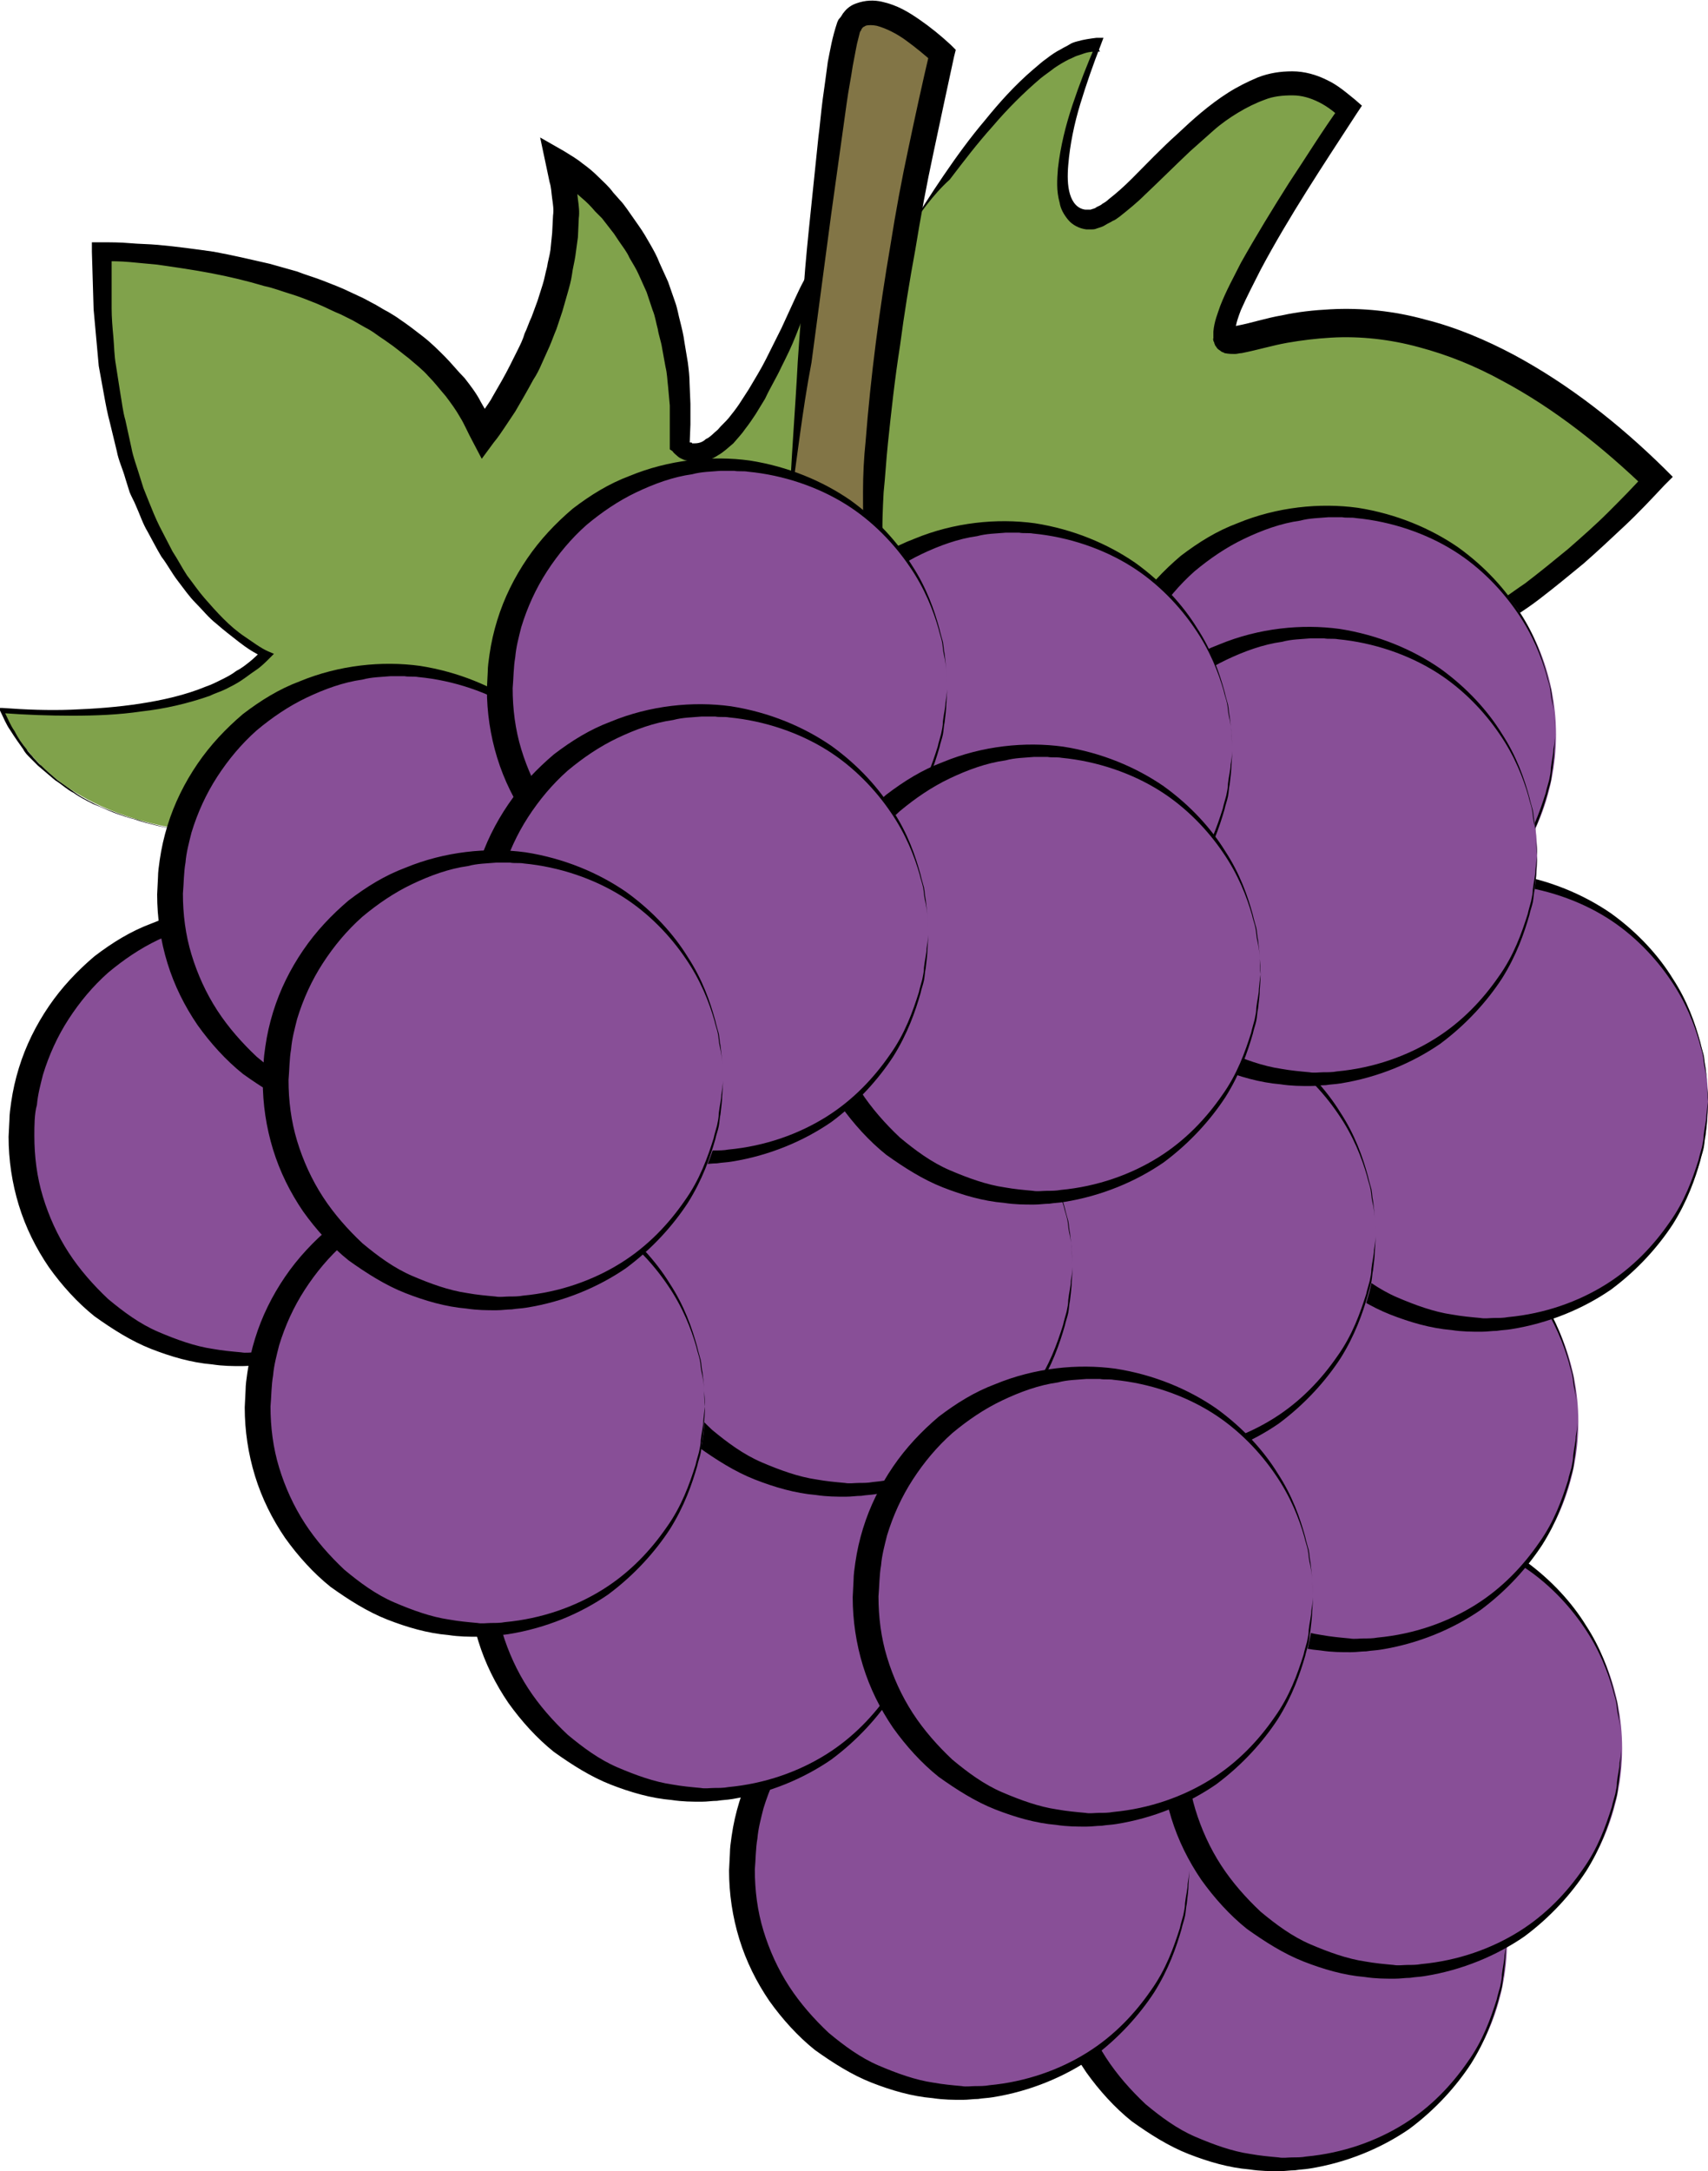 <?xml version="1.0" encoding="utf-8"?>
<!-- Generator: Adobe Illustrator 18.1.1, SVG Export Plug-In . SVG Version: 6.00 Build 0)  -->
<svg version="1.1" id="Layer_1" xmlns="http://www.w3.org/2000/svg" xmlns:xlink="http://www.w3.org/1999/xlink" x="0px" y="0px"
	 viewBox="0 0 198.9 252.7" style="enable-background:new 0 0 198.9 252.7;" xml:space="preserve">
<style type="text/css">
	.st0{fill:#80A24B;}
	.st1{fill:#827546;}
	.st2{fill:#884F97;}
</style>
<g>
	<path class="st0" d="M105.6,27.1c0,0,13.8-22.4,22.1-22.1c0,0-8,18.5-1.8,20.3c6.2,1.8,18.8-24.6,31.1-12.7
		c0,0-15.2,22.1-14.5,26.3s19.2-13.2,50.3,16.8c0,0-17,19.1-29.7,20.4c-12.7,1.3-66.9-2.5-66.9-2.5L105.6,27.1z"/>
	<path d="M105.6,27.1c1.4-2.3,2.8-4.5,4.3-6.7c1.5-2.2,3.1-4.4,4.8-6.4c1.7-2.1,3.5-4.1,5.6-5.9c0.5-0.4,1-0.9,1.6-1.3
		c0.5-0.4,1.1-0.8,1.7-1.1c0.3-0.2,0.6-0.3,0.9-0.5c0.3-0.2,0.6-0.3,1-0.4c0.7-0.2,1.4-0.3,2.2-0.4l0.8,0l-0.3,0.8
		c-0.9,2.3-1.7,4.6-2.4,6.9c-0.7,2.3-1.2,4.7-1.4,7.1c-0.1,1.2-0.1,2.4,0.2,3.4c0.3,1,0.9,1.7,1.8,1.8c0.1,0,0.2,0,0.2,0l0.1,0
		c0.1,0,0.1,0,0.3,0c0.2-0.1,0.5-0.1,0.7-0.3c0.2-0.1,0.5-0.2,0.7-0.4c0.2-0.1,0.5-0.3,0.7-0.5c0.9-0.7,1.8-1.5,2.7-2.4
		c1.7-1.7,3.4-3.5,5.3-5.2c1.8-1.7,3.7-3.4,5.9-4.8c1.1-0.7,2.3-1.3,3.5-1.8c1.3-0.5,2.6-0.7,4-0.7c1.4,0,2.8,0.4,4,1
		c1.3,0.6,2.3,1.5,3.3,2.3l0.8,0.7l-0.6,0.9c-3.9,6-7.9,12-11.2,18.2c-0.8,1.6-1.6,3.1-2.3,4.7c-0.3,0.8-0.6,1.6-0.6,2.2
		c0,0.1,0,0.1,0,0.1l0,0.1c0-0.1,0,0.1,0-0.1l0,0l0,0l0,0.1c0-0.2-0.3-0.5-0.4-0.5c-0.1,0,0.3,0,0.6-0.1c1.6-0.3,3.4-0.9,5.2-1.2
		c1.8-0.4,3.7-0.6,5.6-0.7c3.7-0.2,7.5,0.2,11.1,1.2c3.6,0.9,7.1,2.4,10.3,4.1c6.5,3.5,12.3,8.1,17.5,13.2l1,1l-1,1
		c-1.5,1.6-3,3.2-4.6,4.7c-1.6,1.5-3.2,3-4.8,4.4c-1.7,1.4-3.4,2.8-5.1,4.1c-0.9,0.7-1.8,1.3-2.7,1.9c-0.9,0.6-1.9,1.2-2.8,1.8
		c-1,0.5-2,1.1-3,1.6l-1.6,0.7l-0.8,0.3l-0.8,0.3l-1.6,0.5c-0.6,0.1-1.1,0.2-1.7,0.3l-0.9,0.2c-0.1,0-0.1,0-0.3,0l-0.2,0l-0.4,0
		l-1.6,0.1c-2.2,0.1-4.4,0.1-6.6,0.1c-2.2,0-4.3-0.1-6.5-0.1c-8.7-0.2-17.3-0.8-25.9-1.3c-8.6-0.6-17.2-1.2-25.9-1.9l-0.9-0.1
		l0.2-0.9c1.6-7.7,3.4-15.4,5.1-23.2l2.5-11.6L105.6,27.1z M105.6,27.1l-2.1,11.7l-2.2,11.7C99.9,58.2,98.5,66,97,73.8l-0.7-1
		c17.2,1,34.5,1.8,51.7,2.2c2.2,0,4.3,0.1,6.4,0.1c2.2,0,4.2,0,6.4-0.1l1.6-0.1l0.4,0l0.2,0c0,0,0.1,0,0.1,0l0.7-0.1
		c0.5-0.1,1-0.2,1.5-0.3l1.4-0.5l0.7-0.2l0.7-0.3l1.4-0.6c0.9-0.4,1.8-1,2.8-1.5c0.9-0.6,1.8-1.1,2.7-1.7c0.9-0.6,1.7-1.2,2.6-1.8
		c1.7-1.3,3.3-2.6,5-4c1.6-1.4,3.2-2.8,4.7-4.3c1.5-1.5,3-3,4.4-4.6l0.1,2c-5.1-4.9-10.7-9.4-16.9-12.7c-3.1-1.7-6.3-3-9.7-3.9
		c-3.3-0.9-6.8-1.3-10.2-1.1c-1.7,0.1-3.4,0.3-5.1,0.6c-1.7,0.3-3.3,0.8-5.3,1.2c-0.3,0-0.5,0.1-0.8,0.1c-0.3,0-0.7,0-1.2-0.1
		c-0.1-0.1-0.3-0.1-0.4-0.2c-0.1-0.1-0.3-0.2-0.4-0.3c-0.1-0.1-0.2-0.3-0.3-0.4c0-0.1-0.1-0.2-0.1-0.3c0-0.1-0.1-0.2-0.1-0.2l0-0.1
		l0,0l0,0c-0.1-0.3,0-0.1,0-0.2l0-0.3c0-0.2,0-0.4,0-0.5c0.1-1.2,0.5-2.1,0.8-3c0.7-1.8,1.6-3.4,2.4-5c1.8-3.2,3.7-6.3,5.6-9.3
		c2-3,3.9-6.1,6-9l0.2,1.6c-0.8-0.8-1.7-1.5-2.7-2c-1-0.5-2-0.8-3.1-0.8c-1.1,0-2.2,0.1-3.2,0.5c-1.1,0.4-2.1,0.9-3.1,1.5
		c-1,0.6-2,1.3-2.9,2.1c-0.9,0.8-1.8,1.6-2.7,2.4c-1.8,1.7-3.5,3.4-5.3,5.1c-0.9,0.9-1.9,1.7-2.9,2.5c-0.3,0.2-0.5,0.4-0.8,0.5
		c-0.3,0.2-0.6,0.3-0.9,0.5c-0.3,0.2-0.7,0.3-1,0.4c-0.2,0.1-0.4,0.1-0.7,0.1l-0.3,0c-0.1,0-0.2,0-0.2,0c-0.8-0.1-1.6-0.5-2.1-1.1
		c-0.5-0.6-0.9-1.3-1-2c-0.4-1.4-0.3-2.7-0.2-4c0.3-2.6,0.9-5,1.7-7.4c0.8-2.4,1.7-4.7,2.7-7l0.5,0.8c-0.6,0-1.2,0-1.8,0.2
		c-0.3,0.1-0.6,0.2-0.9,0.3c-0.3,0.1-0.6,0.3-0.9,0.4c-0.6,0.3-1.1,0.6-1.7,1c-0.5,0.4-1.1,0.8-1.6,1.2c-2,1.7-3.9,3.6-5.6,5.6
		c-1.8,2-3.4,4.1-5,6.2C108.6,22.7,107.1,24.9,105.6,27.1z"/>
</g>
<g>
	<path class="st0" d="M36.5,96.6c0,0-27.9,4.6-36.2-14c0,0,22.4,2.3,30.8-6.5c0,0-19.9-8.5-19.2-46.8c0,0,34.7-0.4,44.5,21.3
		c0,0,13-17,8.7-31.5c0,0,15.6,8.3,14.1,32.7c0,0,4.3,6.4,13.8-15.7s0,29.7,0,29.7S52.4,96.8,36.5,96.6z"/>
	<g>
		<path d="M36.5,96.6c-3.4,0.5-6.9,0.6-10.4,0.5c-0.9,0-1.7-0.1-2.6-0.2c-0.9-0.1-1.7-0.2-2.6-0.3c-0.9-0.1-1.7-0.3-2.6-0.5
			c-0.8-0.2-1.7-0.4-2.5-0.7c-0.8-0.2-1.7-0.5-2.5-0.8c-0.8-0.3-1.6-0.7-2.4-1c-0.8-0.4-1.6-0.8-2.3-1.3c-0.8-0.4-1.4-1-2.2-1.5
			c-0.7-0.6-1.3-1.1-2-1.7c-0.3-0.3-0.6-0.6-0.9-0.9c-0.3-0.3-0.6-0.6-0.8-1c-0.5-0.7-1-1.4-1.5-2.2c-0.5-0.7-0.8-1.5-1.2-2.3
			L0,82.4l0.3,0c2.7,0.2,5.4,0.3,8,0.2c2.7-0.1,5.4-0.3,8-0.7c2.6-0.4,5.3-1,7.7-2c0.6-0.2,1.2-0.5,1.8-0.8c0.6-0.3,1.2-0.6,1.7-1
			c0.6-0.3,1.1-0.7,1.6-1.1c0.5-0.4,1-0.9,1.4-1.3l0.2,0.8c-1.1-0.5-2-1.1-2.9-1.8c-0.9-0.7-1.8-1.4-2.6-2.1
			c-0.9-0.7-1.6-1.6-2.4-2.4c-0.8-0.8-1.4-1.7-2.1-2.6c-0.7-0.9-1.2-1.9-1.9-2.8c-0.6-1-1.1-2-1.6-2.9c-0.6-1-0.9-2-1.4-3.1
			c-0.2-0.5-0.5-1-0.7-1.5l-0.5-1.6c-0.3-1.1-0.8-2.1-1-3.2l-0.8-3.3c-0.3-1.1-0.5-2.2-0.7-3.3l-0.6-3.3c-0.1-1.1-0.2-2.2-0.3-3.3
			c-0.1-1.1-0.2-2.2-0.3-3.3l-0.2-6.7l0-1.1l1.1,0c1.1,0,2.2,0,3.3,0.1c1.1,0.1,2.2,0.1,3.3,0.2c2.2,0.2,4.4,0.5,6.5,0.8
			c2.2,0.4,4.3,0.9,6.5,1.4c1.1,0.3,2.1,0.6,3.2,0.9c1,0.4,2.1,0.7,3.1,1.1c1,0.4,2.1,0.8,3.1,1.3l1.5,0.7l1.5,0.8
			c0.5,0.3,1,0.6,1.4,0.8c0.5,0.3,1,0.6,1.4,0.9c0.9,0.6,1.8,1.3,2.7,2c0.9,0.7,1.7,1.5,2.5,2.3c0.8,0.8,1.5,1.7,2.3,2.5
			c0.7,0.9,1.4,1.8,1.9,2.8c0.6,1,1.1,2,1.6,3l-2.5-0.3c0.4-0.5,0.8-1.1,1.2-1.7c0.4-0.6,0.8-1.1,1.1-1.7c0.7-1.2,1.4-2.4,2-3.6
			c0.3-0.6,0.6-1.2,0.9-1.8c0.3-0.6,0.6-1.2,0.8-1.9c0.3-0.6,0.5-1.3,0.8-1.9l0.7-1.9c0.2-0.6,0.4-1.3,0.6-1.9
			c0.2-0.6,0.3-1.3,0.5-2c0.1-0.7,0.3-1.3,0.4-2l0.2-2l0.1-2c0.1-0.7,0-1.3-0.1-2c-0.1-0.7-0.1-1.3-0.3-1.9l-0.4-1.9l-0.7-3.3
			l2.8,1.6c0.8,0.5,1.5,0.9,2.1,1.4c0.7,0.5,1.3,1,1.9,1.6c0.6,0.6,1.2,1.1,1.7,1.8l0.8,0.9c0.3,0.3,0.5,0.6,0.8,1l0.7,1l0.7,1
			c0.5,0.7,0.9,1.4,1.3,2.1c0.4,0.7,0.8,1.4,1.1,2.2l1,2.2l0.8,2.3c0.3,0.8,0.4,1.6,0.6,2.3c0.2,0.8,0.4,1.6,0.5,2.4l0.4,2.4
			c0.1,0.8,0.2,1.6,0.2,2.4l0.1,2.4c0,0.8,0,1.6,0,2.4L80.3,52l-0.2-0.7c0,0,0.1,0.1,0.1,0.1c0.1,0.1,0.1,0.1,0.2,0.1
			c0.1,0,0.2,0,0.2,0.1c0.1,0,0.2,0,0.3,0c0.4,0,0.9-0.1,1.3-0.5c0.5-0.2,0.9-0.7,1.4-1.1c0.4-0.5,0.9-0.9,1.3-1.4
			c0.4-0.5,0.8-1,1.2-1.6l1.1-1.7c0.7-1.2,1.4-2.3,2-3.5c0.6-1.2,1.2-2.4,1.8-3.6l1.7-3.7c0.6-1.3,1.2-2.5,2.1-3.7
			c0.1-0.2,0.3-0.3,0.5-0.5c0.2-0.2,0.4-0.4,0.9-0.4c0.6-0.1,1,0.3,1.2,0.6c0.2,0.3,0.2,0.5,0.3,0.7c0.2,0.8,0.2,1.5,0.2,2.2
			c0,1.4-0.1,2.8-0.2,4.2c-0.1,1.4-0.3,2.7-0.4,4.1c-0.3,2.7-0.7,5.4-1.1,8.1c-0.8,5.4-1.8,10.8-2.8,16.1l0,0.2l-0.1,0.1
			c-4.4,3.2-8.8,6.3-13.3,9.3c-4.5,3-9,6-13.7,8.7c-4.7,2.8-9.4,5.4-14.3,7.7c-1.2,0.6-2.5,1.1-3.7,1.6c-1.3,0.5-2.5,1-3.8,1.4
			c-0.6,0.2-1.3,0.4-1.9,0.6c-0.6,0.2-1.3,0.4-2,0.5C39.2,96.4,37.8,96.6,36.5,96.6z M36.5,96.6c1.4,0,2.7-0.2,4-0.5
			c0.7-0.1,1.3-0.3,2-0.5c0.7-0.2,1.3-0.4,1.9-0.6c1.3-0.4,2.5-0.9,3.8-1.4c1.2-0.5,2.5-1.1,3.7-1.7c4.9-2.3,9.6-5,14.2-7.9
			c9.2-5.7,18.1-11.9,26.6-18.5l-0.2,0.2c0.9-5.4,1.7-10.8,2.4-16.2c0.4-2.7,0.7-5.4,0.9-8.1c0.1-1.4,0.2-2.7,0.3-4.1
			c0.1-1.3,0.1-2.7,0.1-4c0-0.6-0.1-1.3-0.2-1.8c0-0.1-0.1-0.2-0.1-0.2c0,0,0.1,0.2,0.3,0.1c0.1,0,0.1,0,0,0.1
			c-0.1,0.1-0.2,0.2-0.2,0.3c-0.7,0.9-1.3,2.2-1.8,3.4L92.7,39c-0.5,1.3-1.1,2.5-1.7,3.7c-0.6,1.3-1.3,2.4-1.9,3.7l-1.1,1.8
			c-0.4,0.6-0.8,1.2-1.2,1.7c-0.4,0.6-0.9,1.1-1.4,1.7c-0.6,0.5-1.1,1-1.8,1.4c-0.6,0.4-1.5,0.8-2.5,0.8c-0.3,0-0.5,0-0.8-0.1
			c-0.2-0.1-0.5-0.1-0.7-0.2c-0.2-0.1-0.5-0.2-0.7-0.4c-0.2-0.2-0.4-0.3-0.6-0.6L78,52.3l0-0.5l0-2.3c0-0.8,0-1.5,0-2.3L77.8,45
			c-0.1-0.8-0.1-1.5-0.3-2.3l-0.4-2.2c-0.1-0.7-0.4-1.5-0.5-2.2c-0.2-0.7-0.3-1.5-0.6-2.2L75.3,34l-0.9-2c-0.3-0.7-0.7-1.3-1.1-2
			c-0.3-0.7-0.8-1.3-1.2-1.9l-0.6-0.9l-0.7-0.9l-0.7-0.9l-0.8-0.8c-0.5-0.6-1-1.1-1.6-1.6c-0.6-0.5-1.1-1-1.7-1.4
			c-0.6-0.4-1.2-0.9-1.7-1.2l2.1-1.7L67,21c0.2,0.7,0.2,1.5,0.3,2.2c0.1,0.7,0.2,1.5,0.1,2.2l-0.1,2.2l-0.3,2.2
			c-0.1,0.7-0.3,1.4-0.4,2.2c-0.1,0.7-0.3,1.4-0.5,2.1c-0.2,0.7-0.4,1.4-0.6,2.1l-0.7,2.1c-0.3,0.7-0.5,1.3-0.8,2
			c-0.3,0.7-0.6,1.3-0.9,2c-0.3,0.7-0.6,1.3-1,1.9c-0.7,1.3-1.4,2.5-2.1,3.7c-0.4,0.6-0.8,1.2-1.2,1.8c-0.4,0.6-0.8,1.2-1.3,1.8
			l-1.4,1.9L55,51.3c-0.5-0.9-0.9-1.9-1.4-2.7c-0.5-0.9-1.1-1.7-1.7-2.5c-0.7-0.8-1.3-1.6-2-2.3c-0.7-0.8-1.5-1.4-2.3-2.1
			c-0.8-0.6-1.6-1.3-2.5-1.9c-0.4-0.3-0.9-0.6-1.3-0.9c-0.4-0.3-0.9-0.6-1.3-0.8l-1.4-0.8l-1.4-0.7c-1-0.4-1.9-0.9-2.9-1.3
			c-1-0.4-2-0.8-3-1.1c-1-0.3-2-0.7-3-0.9c-2-0.6-4.1-1.1-6.2-1.5c-2.1-0.4-4.2-0.7-6.3-1c-1.1-0.1-2.1-0.2-3.2-0.3
			c-1.1-0.1-2.1-0.1-3.2-0.1l1.1-1.1l0,6.6c0,1.1,0.1,2.2,0.2,3.3c0.1,1.1,0.1,2.2,0.3,3.3l0.5,3.2c0.2,1.1,0.3,2.2,0.6,3.2l0.7,3.2
			c0.2,1.1,0.6,2.1,0.9,3.1l0.5,1.6c0.2,0.5,0.4,1,0.6,1.5c0.4,1,0.8,2,1.3,3c0.5,1,1,1.9,1.5,2.9c0.6,0.9,1.1,1.9,1.7,2.8
			c0.7,0.9,1.3,1.8,2,2.6c0.7,0.8,1.4,1.6,2.2,2.4c0.8,0.8,1.6,1.5,2.5,2.1c0.9,0.6,1.8,1.3,2.7,1.7l0.7,0.3l-0.5,0.5
			c-0.5,0.5-1,1-1.6,1.4c-0.6,0.4-1.1,0.8-1.7,1.2c-0.6,0.4-1.2,0.7-1.8,1c-0.6,0.3-1.3,0.5-1.9,0.8c-2.6,0.9-5.2,1.5-7.9,1.8
			c-2.7,0.4-5.4,0.5-8.1,0.5c-2.7,0-5.4-0.1-8.1-0.3l0.2-0.2c0.4,0.8,0.7,1.6,1.2,2.3c0.4,0.8,0.9,1.5,1.4,2.1
			c0.2,0.4,0.6,0.7,0.8,1c0.3,0.3,0.6,0.7,0.9,0.9c0.6,0.6,1.3,1.2,1.9,1.7c0.7,0.5,1.4,1,2.1,1.5c0.7,0.5,1.5,0.9,2.3,1.3
			c0.8,0.4,1.6,0.7,2.4,1c0.8,0.3,1.6,0.6,2.5,0.8c0.8,0.3,1.7,0.5,2.5,0.7c0.8,0.2,1.7,0.4,2.6,0.5c0.9,0.1,1.7,0.3,2.6,0.3
			c0.9,0.1,1.7,0.2,2.6,0.2C29.6,97.2,33,97.1,36.5,96.6z"/>
	</g>
</g>
<g>
	<path class="st1" d="M91.9,59.5c0,0,4.6-50.8,6.8-56.2s10.9,2.9,10.9,2.9s-11.6,49.1-6.9,65.3C107.5,87.6,91.9,59.5,91.9,59.5z"/>
	<g>
		<path d="M91.9,59.5c0.2-5.8,0.7-11.6,1-17.4c0.2-2.9,0.4-5.8,0.7-8.7c0.2-2.9,0.5-5.8,0.8-8.7c0.3-2.9,0.6-5.8,0.9-8.7
			c0.2-1.5,0.3-2.9,0.5-4.4c0.2-1.4,0.4-2.9,0.6-4.4c0.3-1.5,0.5-2.8,1.1-4.6c0.1-0.2,0.1-0.3,0.3-0.5c0.2-0.2,0.3-0.5,0.5-0.7
			c0.3-0.4,0.8-0.8,1.4-1c1.1-0.4,2.1-0.4,3-0.2c1.8,0.4,3.1,1.2,4.4,2.1c1.3,0.9,2.4,1.8,3.6,2.9l0.6,0.6l-0.2,0.8
			c-0.8,3.7-1.6,7.4-2.4,11.2c-0.8,3.7-1.5,7.5-2.1,11.2c-0.7,3.8-1.3,7.5-1.8,11.3c-0.6,3.8-1,7.5-1.4,11.3
			c-0.2,1.9-0.3,3.8-0.5,5.7c-0.1,1.9-0.2,3.8-0.1,5.7c0,1.9,0.1,3.8,0.4,5.6c0.1,0.9,0.3,1.8,0.5,2.7c0.2,0.9,0.5,1.9,0.7,2.9
			c0.1,0.5,0.2,1,0.2,1.6c0,0.1,0,0.3,0,0.5c0,0.2-0.1,0.4-0.3,0.7c-0.1,0.2-0.3,0.3-0.5,0.4c-0.2,0.1-0.4,0-0.6,0
			c-0.3-0.1-0.4-0.2-0.6-0.3c-0.5-0.4-0.8-0.8-1.1-1.2c-0.3-0.4-0.6-0.8-0.9-1.2c-1.1-1.6-2.1-3.2-3.1-4.9
			C95.5,66.3,93.6,62.9,91.9,59.5z M91.9,59.5c2,3.2,4.1,6.5,6.2,9.7c1.1,1.6,2.2,3.1,3.3,4.6c0.3,0.4,0.6,0.7,0.9,1.1
			c0.3,0.3,0.6,0.7,0.9,0.8c0.1,0,0.1,0,0.1,0c0,0-0.3,0-0.4,0.2c-0.1,0.2,0-0.1,0-0.2c0-0.4-0.1-0.8-0.2-1.3
			c-0.2-0.9-0.5-1.8-0.8-2.7c-0.3-1-0.5-1.9-0.7-2.9c-0.3-1.9-0.5-3.9-0.6-5.8c-0.1-1.9-0.1-3.9-0.1-5.8c0-1.9,0.1-3.9,0.3-5.8
			c0.6-7.7,1.6-15.3,2.9-22.9c0.6-3.8,1.3-7.6,2.1-11.3c0.8-3.8,1.6-7.5,2.5-11.3l0.4,1.4c-1-0.9-2.1-1.8-3.2-2.6
			c-1.1-0.8-2.3-1.4-3.4-1.7c-0.5-0.1-1-0.1-1.3,0c-0.1,0.1-0.3,0.1-0.4,0.3c-0.1,0.1-0.1,0.1-0.1,0.2c-0.1,0.1-0.2,0.3-0.2,0.4
			l-0.2,0.8l-0.1,0.4l-0.1,0.5l-0.4,2.1c-0.2,1.4-0.5,2.8-0.7,4.3l-0.6,4.3c-0.4,2.9-0.8,5.7-1.2,8.6l-2.3,17.3
			C93.4,47.9,92.8,53.7,91.9,59.5z"/>
	</g>
</g>
<g>
	<circle class="st2" cx="149.4" cy="225.9" r="26.1"/>
	<g>
		<path d="M175.4,225.9c0,0,0,0.6-0.1,1.8c0,0.6-0.1,1.3-0.2,2.2c-0.1,0.4-0.1,0.9-0.2,1.4c-0.1,0.5-0.3,1-0.4,1.5
			c-0.6,2.1-1.5,4.7-3.2,7.4c-1.7,2.6-4.1,5.3-7.2,7.6c-3.2,2.2-7.2,3.9-11.6,4.6c-0.6,0.1-1.1,0.1-1.7,0.2c-0.6,0-1.1,0.1-1.8,0.1
			c-1.1,0-2.2,0-3.5-0.2c-2.4-0.2-4.8-0.9-7.1-1.8c-2.3-0.9-4.5-2.3-6.6-3.8c-2-1.6-3.8-3.6-5.3-5.7c-1.5-2.2-2.7-4.6-3.5-7.2
			c-0.8-2.6-1.2-5.3-1.2-8l0.1-2c0-0.6,0.1-1.3,0.2-2c0.2-1.4,0.5-2.7,0.9-4c0.8-2.6,2-5,3.5-7.2c1.5-2.2,3.3-4.1,5.3-5.8
			c2.1-1.6,4.2-2.9,6.6-3.8c4.6-1.9,9.6-2.4,14-1.8c4.5,0.7,8.5,2.4,11.7,4.6c3.2,2.3,5.6,5,7.2,7.6c1.7,2.6,2.6,5.2,3.2,7.4
			c0.1,0.5,0.3,1.1,0.4,1.5c0.1,0.5,0.1,1,0.2,1.4c0.1,0.9,0.2,1.6,0.2,2.2C175.4,225.3,175.4,225.9,175.4,225.9z M175.4,225.9
			c0,0,0-0.6-0.1-1.8c0-0.6-0.1-1.3-0.3-2.2c-0.1-0.4-0.1-0.9-0.2-1.4c-0.1-0.5-0.3-1-0.4-1.5c-0.6-2.1-1.6-4.7-3.4-7.3
			c-1.7-2.5-4.2-5.2-7.4-7.2c-3.2-2-7.2-3.4-11.4-3.8c-0.5-0.1-1.1,0-1.6-0.1l-0.8,0l-0.4,0l-0.4,0c-1.1,0.1-2.2,0.1-3.3,0.4
			c-2.2,0.3-4.4,1.1-6.5,2.1c-2.1,1-4,2.3-5.8,3.8c-1.8,1.6-3.3,3.4-4.6,5.4c-1.3,2-2.3,4.2-3,6.5c-0.3,1.2-0.6,2.3-0.7,3.5
			c-0.2,1.1-0.2,2.5-0.3,3.6c0,2.4,0.3,4.8,1,7.1c0.7,2.3,1.7,4.5,3,6.5c1.3,2,2.9,3.8,4.6,5.4c1.8,1.5,3.7,2.9,5.8,3.8
			c2.1,0.9,4.3,1.7,6.4,2c1.1,0.2,2.2,0.3,3.3,0.4c0.5,0.1,1.1,0,1.6,0c0.5,0,1.1,0,1.6-0.1c4.3-0.4,8.2-1.8,11.4-3.8
			c3.2-2,5.6-4.6,7.4-7.2c1.8-2.5,2.7-5.1,3.4-7.3c0.1-0.5,0.3-1.1,0.4-1.5c0.1-0.5,0.2-0.9,0.2-1.4c0.1-0.9,0.3-1.6,0.3-2.2
			C175.4,226.6,175.4,225.9,175.4,225.9z"/>
	</g>
</g>
<g>
	<circle class="st2" cx="155.1" cy="85.5" r="26.1"/>
	<g>
		<path d="M181.1,85.5c0,0,0,0.6-0.1,1.8c0,0.6-0.1,1.3-0.2,2.2c-0.1,0.4-0.1,0.9-0.2,1.4c-0.1,0.5-0.3,1-0.4,1.5
			c-0.6,2.1-1.5,4.7-3.2,7.4c-1.7,2.6-4.1,5.3-7.2,7.6c-3.2,2.2-7.2,3.9-11.6,4.6c-0.6,0.1-1.1,0.1-1.7,0.2c-0.6,0-1.1,0.1-1.8,0.1
			c-1.1,0-2.2,0-3.5-0.2c-2.4-0.2-4.8-0.9-7.1-1.8c-2.3-0.9-4.5-2.3-6.6-3.8c-2-1.6-3.8-3.6-5.3-5.7c-1.5-2.2-2.7-4.6-3.5-7.2
			c-0.3-1.3-0.7-2.6-0.9-3.9c-0.1-0.7-0.2-1.3-0.2-2l-0.1-2.1c0.1-2.4,0.4-5.4,1.2-7.9c0.8-2.6,2-5,3.5-7.2c1.5-2.2,3.3-4.1,5.3-5.8
			c2.1-1.6,4.2-2.9,6.6-3.8c4.6-1.9,9.6-2.4,14-1.8c4.5,0.7,8.5,2.4,11.7,4.6c3.2,2.3,5.6,5,7.2,7.6c1.7,2.6,2.6,5.2,3.2,7.4
			c0.1,0.5,0.3,1.1,0.4,1.5c0.1,0.5,0.1,1,0.2,1.4c0.1,0.9,0.2,1.6,0.2,2.2C181.1,84.9,181.1,85.5,181.1,85.5z M181.1,85.5
			c0,0,0-0.6-0.1-1.8c0-0.6-0.1-1.3-0.3-2.2c-0.1-0.4-0.1-0.9-0.2-1.4c-0.1-0.5-0.3-1-0.4-1.5c-0.6-2.1-1.6-4.7-3.4-7.3
			c-1.7-2.5-4.2-5.2-7.4-7.2c-3.2-2-7.2-3.4-11.4-3.8c-0.5-0.1-1.1,0-1.6-0.1l-0.8,0l-0.4,0l-0.4,0c-1.1,0.1-2.2,0.1-3.3,0.4
			c-2.2,0.3-4.4,1.1-6.5,2.1c-2.1,1-4,2.3-5.8,3.8c-1.8,1.6-3.3,3.4-4.6,5.4c-1.3,2-2.3,4.2-3,6.5c-0.7,2.4-1,4.5-1,7.2l0.1,1.7
			c0,0.6,0.1,1.2,0.2,1.8c0.1,1.2,0.5,2.4,0.7,3.5c0.7,2.3,1.7,4.5,3,6.5c1.3,2,2.9,3.8,4.6,5.4c1.8,1.5,3.7,2.9,5.8,3.8
			c2.1,0.9,4.3,1.7,6.4,2c1.1,0.2,2.2,0.3,3.3,0.4c0.5,0.1,1.1,0,1.6,0c0.5,0,1.1,0,1.6-0.1c4.3-0.4,8.2-1.8,11.4-3.8
			c3.2-2,5.6-4.6,7.4-7.2c1.8-2.5,2.7-5.1,3.4-7.3c0.1-0.5,0.3-1.1,0.4-1.5c0.1-0.5,0.2-0.9,0.2-1.4c0.1-0.9,0.3-1.6,0.3-2.2
			C181.1,86.2,181.1,85.5,181.1,85.5z"/>
	</g>
</g>
<g>
	<circle class="st2" cx="28.5" cy="132.2" r="26.1"/>
	<g>
		<path d="M54.6,132.2c0,0,0,0.6-0.1,1.8c0,0.6-0.1,1.3-0.2,2.2c-0.1,0.4-0.1,0.9-0.2,1.4c-0.1,0.5-0.3,1-0.4,1.5
			c-0.6,2.1-1.5,4.7-3.2,7.4c-1.7,2.6-4.1,5.3-7.2,7.6c-3.2,2.2-7.2,3.9-11.6,4.6c-0.6,0.1-1.1,0.1-1.7,0.2c-0.6,0-1.1,0.1-1.8,0.1
			c-1.1,0-2.2,0-3.5-0.2c-2.4-0.2-4.8-0.9-7.1-1.8c-2.3-0.9-4.5-2.3-6.6-3.8c-2-1.6-3.8-3.6-5.3-5.7c-1.5-2.2-2.7-4.6-3.5-7.2
			c-0.8-2.6-1.2-5.3-1.2-8l0.1-2c0-0.6,0.1-1.3,0.2-2c0.2-1.4,0.5-2.7,0.9-4c0.8-2.6,2-5,3.5-7.2c1.5-2.2,3.3-4.1,5.3-5.8
			c2.1-1.6,4.2-2.9,6.6-3.8c4.6-1.9,9.6-2.4,14-1.8c4.5,0.7,8.5,2.4,11.7,4.6c3.2,2.3,5.6,5,7.2,7.6c1.7,2.6,2.6,5.2,3.2,7.4
			c0.1,0.5,0.3,1.1,0.4,1.5c0.1,0.5,0.1,1,0.2,1.4c0.1,0.9,0.2,1.6,0.2,2.2C54.5,131.6,54.6,132.2,54.6,132.2z M54.6,132.2
			c0,0,0-0.6-0.1-1.8c0-0.6-0.1-1.3-0.3-2.2c-0.1-0.4-0.1-0.9-0.2-1.4c-0.1-0.5-0.3-1-0.4-1.5c-0.6-2.1-1.6-4.7-3.4-7.3
			c-1.7-2.5-4.2-5.2-7.4-7.2c-3.2-2-7.2-3.4-11.4-3.8c-0.5-0.1-1.1,0-1.6-0.1l-0.8,0l-0.4,0l-0.4,0c-1.1,0.1-2.2,0.1-3.3,0.4
			c-2.2,0.3-4.4,1.1-6.5,2.1c-2.1,1-4,2.3-5.8,3.8c-1.8,1.6-3.3,3.4-4.6,5.4c-1.3,2-2.3,4.2-3,6.5c-0.3,1.2-0.6,2.3-0.7,3.5
			C4,129.6,4,131.1,4,132.2c0,2.4,0.3,4.8,1,7.1c0.7,2.3,1.7,4.5,3,6.5c1.3,2,2.9,3.8,4.6,5.4c1.8,1.5,3.7,2.9,5.8,3.8
			c2.1,0.9,4.3,1.7,6.4,2c1.1,0.2,2.2,0.3,3.3,0.4c0.5,0.1,1.1,0,1.6,0c0.5,0,1.1,0,1.6-0.1c4.3-0.4,8.2-1.8,11.4-3.8
			c3.2-2,5.6-4.6,7.4-7.2c1.8-2.5,2.7-5.1,3.4-7.3c0.1-0.5,0.3-1.1,0.4-1.5c0.1-0.5,0.2-0.9,0.2-1.4c0.1-0.9,0.3-1.6,0.3-2.2
			C54.5,132.8,54.6,132.2,54.6,132.2z"/>
	</g>
</g>
<g>
	<circle class="st2" cx="45.9" cy="104" r="26.1"/>
	<g>
		<path d="M71.9,104c0,0,0,0.6-0.1,1.8c0,0.6-0.1,1.3-0.2,2.2c-0.1,0.4-0.1,0.9-0.2,1.4c-0.1,0.5-0.3,1-0.4,1.5
			c-0.6,2.1-1.5,4.7-3.2,7.4c-1.7,2.6-4.1,5.3-7.2,7.6c-3.2,2.2-7.2,3.9-11.6,4.6c-0.6,0.1-1.1,0.1-1.7,0.2c-0.6,0-1.1,0.1-1.8,0.1
			c-1.1,0-2.2,0-3.5-0.2c-2.4-0.2-4.8-0.9-7.1-1.8c-2.3-0.9-4.5-2.3-6.6-3.8c-2-1.6-3.8-3.6-5.3-5.7c-1.5-2.2-2.7-4.6-3.5-7.2
			c-0.8-2.6-1.2-5.3-1.2-8l0.1-2c0-0.6,0.1-1.3,0.2-2c0.2-1.4,0.5-2.7,0.9-4c0.8-2.6,2-5,3.5-7.2c1.5-2.2,3.3-4.1,5.3-5.8
			c2.1-1.6,4.2-2.9,6.6-3.8c4.6-1.9,9.6-2.4,14-1.8c4.5,0.7,8.5,2.4,11.7,4.6c3.2,2.3,5.6,5,7.2,7.6c1.7,2.6,2.6,5.2,3.2,7.4
			c0.1,0.5,0.3,1.1,0.4,1.5c0.1,0.5,0.1,1,0.2,1.4c0.1,0.9,0.2,1.6,0.2,2.2C71.9,103.3,71.9,104,71.9,104z M71.9,104
			c0,0,0-0.6-0.1-1.8c0-0.6-0.1-1.3-0.3-2.2c-0.1-0.4-0.1-0.9-0.2-1.4c-0.1-0.5-0.3-1-0.4-1.5c-0.6-2.1-1.6-4.7-3.4-7.3
			c-1.7-2.5-4.2-5.2-7.4-7.2c-3.2-2-7.2-3.4-11.4-3.8c-0.5-0.1-1.1,0-1.6-0.1l-0.8,0l-0.4,0l-0.4,0c-1.1,0.1-2.2,0.1-3.3,0.4
			c-2.2,0.3-4.4,1.1-6.5,2.1c-2.1,1-4,2.3-5.8,3.8c-1.8,1.6-3.3,3.4-4.6,5.4c-1.3,2-2.3,4.2-3,6.5c-0.3,1.2-0.6,2.3-0.7,3.5
			c-0.2,1.1-0.2,2.5-0.3,3.6c0,2.4,0.3,4.8,1,7.1c0.7,2.3,1.7,4.5,3,6.5c1.3,2,2.9,3.8,4.6,5.4c1.8,1.5,3.7,2.9,5.8,3.8
			c2.1,0.9,4.3,1.7,6.4,2c1.1,0.2,2.2,0.3,3.3,0.4c0.5,0.1,1.1,0,1.6,0c0.5,0,1.1,0,1.6-0.1c4.3-0.4,8.2-1.8,11.4-3.8
			c3.2-2,5.6-4.6,7.4-7.2c1.8-2.5,2.7-5.1,3.4-7.3c0.1-0.5,0.3-1.1,0.4-1.5c0.1-0.5,0.2-0.9,0.2-1.4c0.1-0.9,0.3-1.6,0.3-2.2
			C71.9,104.6,71.9,104,71.9,104z"/>
	</g>
</g>
<g>
	<circle class="st2" cx="112.5" cy="217.6" r="26.1"/>
	<g>
		<path d="M138.5,217.6c0,0,0,0.6-0.1,1.8c0,0.6-0.1,1.3-0.2,2.2c-0.1,0.4-0.1,0.9-0.2,1.4c-0.1,0.5-0.3,1-0.4,1.5
			c-0.6,2.1-1.5,4.7-3.2,7.4c-1.7,2.6-4.1,5.3-7.2,7.6c-3.2,2.2-7.2,3.9-11.6,4.6c-0.6,0.1-1.1,0.1-1.7,0.2c-0.6,0-1.1,0.1-1.8,0.1
			c-1.1,0-2.2,0-3.5-0.2c-2.4-0.2-4.8-0.9-7.1-1.8c-2.3-0.9-4.5-2.3-6.6-3.8c-2-1.6-3.8-3.6-5.3-5.7c-1.5-2.2-2.7-4.6-3.5-7.2
			c-0.8-2.6-1.2-5.3-1.2-8l0.1-2c0-0.6,0.1-1.3,0.2-2c0.2-1.4,0.5-2.7,0.9-4c0.8-2.6,2-5,3.5-7.2c1.5-2.2,3.3-4.1,5.3-5.8
			c2.1-1.6,4.2-2.9,6.6-3.8c4.6-1.9,9.6-2.4,14-1.8c4.5,0.7,8.5,2.4,11.7,4.6c3.2,2.3,5.6,5,7.2,7.6c1.7,2.6,2.6,5.2,3.2,7.4
			c0.1,0.5,0.3,1.1,0.4,1.5c0.1,0.5,0.1,1,0.2,1.4c0.1,0.9,0.2,1.6,0.2,2.2C138.5,217,138.5,217.6,138.5,217.6z M138.5,217.6
			c0,0,0-0.6-0.1-1.8c0-0.6-0.1-1.3-0.3-2.2c-0.1-0.4-0.1-0.9-0.2-1.4c-0.1-0.5-0.3-1-0.4-1.5c-0.6-2.1-1.6-4.7-3.4-7.3
			c-1.7-2.5-4.2-5.2-7.4-7.2c-3.2-2-7.2-3.4-11.4-3.8c-0.5-0.1-1.1,0-1.6-0.1l-0.8,0l-0.4,0l-0.4,0c-1.1,0.1-2.2,0.1-3.3,0.4
			c-2.2,0.3-4.4,1.1-6.5,2.1c-2.1,1-4,2.3-5.8,3.8c-1.8,1.6-3.3,3.4-4.6,5.4c-1.3,2-2.3,4.2-3,6.5c-0.3,1.2-0.6,2.3-0.7,3.5
			c-0.2,1.1-0.2,2.5-0.3,3.6c0,2.4,0.3,4.8,1,7.1c0.7,2.3,1.7,4.5,3,6.5c1.3,2,2.9,3.8,4.6,5.4c1.8,1.5,3.7,2.9,5.8,3.8
			c2.1,0.9,4.3,1.7,6.4,2c1.1,0.2,2.2,0.3,3.3,0.4c0.5,0.1,1.1,0,1.6,0c0.5,0,1.1,0,1.6-0.1c4.3-0.4,8.2-1.8,11.4-3.8
			c3.2-2,5.6-4.6,7.4-7.2c1.8-2.5,2.7-5.1,3.4-7.3c0.1-0.5,0.3-1.1,0.4-1.5c0.1-0.5,0.2-0.9,0.2-1.4c0.1-0.9,0.3-1.6,0.3-2.2
			C138.5,218.2,138.5,217.6,138.5,217.6z"/>
	</g>
</g>
<g>
	<circle class="st2" cx="82.1" cy="182.9" r="26.1"/>
	<g>
		<path d="M108.1,182.9c0,0,0,0.6-0.1,1.8c0,0.6-0.1,1.3-0.2,2.2c-0.1,0.4-0.1,0.9-0.2,1.4c-0.1,0.5-0.3,1-0.4,1.5
			c-0.6,2.1-1.5,4.7-3.2,7.4c-1.7,2.6-4.1,5.3-7.2,7.6c-3.2,2.2-7.2,3.9-11.6,4.6c-0.6,0.1-1.1,0.1-1.7,0.2c-0.6,0-1.1,0.1-1.8,0.1
			c-1.1,0-2.2,0-3.5-0.2c-2.4-0.2-4.8-0.9-7.1-1.8c-2.3-0.9-4.5-2.3-6.6-3.8c-2-1.6-3.8-3.6-5.3-5.7c-1.5-2.2-2.7-4.6-3.5-7.2
			c-0.8-2.6-1.2-5.3-1.2-8l0.1-2c0-0.6,0.1-1.3,0.2-2c0.2-1.4,0.5-2.7,0.9-4c0.8-2.6,2-5,3.5-7.2c1.5-2.2,3.3-4.1,5.3-5.8
			c2.1-1.6,4.2-2.9,6.6-3.8c4.6-1.9,9.6-2.4,14-1.8c4.5,0.7,8.5,2.4,11.7,4.6c3.2,2.3,5.6,5,7.2,7.6c1.7,2.6,2.6,5.2,3.2,7.4
			c0.1,0.5,0.3,1.1,0.4,1.5c0.1,0.5,0.1,1,0.2,1.4c0.1,0.9,0.2,1.6,0.2,2.2C108.1,182.2,108.1,182.9,108.1,182.9z M108.1,182.9
			c0,0,0-0.6-0.1-1.8c0-0.6-0.1-1.3-0.3-2.2c-0.1-0.4-0.1-0.9-0.2-1.4c-0.1-0.5-0.3-1-0.4-1.5c-0.6-2.1-1.6-4.7-3.4-7.3
			c-1.7-2.5-4.2-5.2-7.4-7.2c-3.2-2-7.2-3.4-11.4-3.8c-0.5-0.1-1.1,0-1.6-0.1l-0.8,0l-0.4,0l-0.4,0c-1.1,0.1-2.2,0.1-3.3,0.4
			c-2.2,0.3-4.4,1.1-6.5,2.1c-2.1,1-4,2.3-5.8,3.8c-1.8,1.6-3.3,3.4-4.6,5.4c-1.3,2-2.3,4.2-3,6.5c-0.3,1.2-0.6,2.3-0.7,3.5
			c-0.2,1.1-0.2,2.5-0.3,3.6c0,2.4,0.3,4.8,1,7.1c0.7,2.3,1.7,4.5,3,6.5c1.3,2,2.9,3.8,4.6,5.4c1.8,1.5,3.7,2.9,5.8,3.8
			c2.1,0.9,4.3,1.7,6.4,2c1.1,0.2,2.2,0.3,3.3,0.4c0.5,0.1,1.1,0,1.6,0c0.5,0,1.1,0,1.6-0.1c4.3-0.4,8.2-1.8,11.4-3.8
			c3.2-2,5.6-4.6,7.4-7.2c1.8-2.5,2.7-5.1,3.4-7.3c0.1-0.5,0.3-1.1,0.4-1.5c0.1-0.5,0.2-0.9,0.2-1.4c0.1-0.9,0.3-1.6,0.3-2.2
			C108.1,183.5,108.1,182.9,108.1,182.9z"/>
	</g>
</g>
<g>
	<circle class="st2" cx="162.8" cy="203.5" r="26.1"/>
	<g>
		<path d="M188.8,203.5c0,0,0,0.6-0.1,1.8c0,0.6-0.1,1.3-0.2,2.2c-0.1,0.4-0.1,0.9-0.2,1.4c-0.1,0.5-0.3,1-0.4,1.5
			c-0.6,2.1-1.5,4.7-3.2,7.4c-1.7,2.6-4.1,5.3-7.2,7.6c-3.2,2.2-7.2,3.9-11.6,4.6c-0.6,0.1-1.1,0.1-1.7,0.2c-0.6,0-1.1,0.1-1.8,0.1
			c-1.1,0-2.2,0-3.5-0.2c-2.4-0.2-4.8-0.9-7.1-1.8c-2.3-0.9-4.5-2.3-6.6-3.8c-2-1.6-3.8-3.6-5.3-5.7c-1.5-2.2-2.7-4.6-3.5-7.2
			c-0.8-2.6-1.2-5.3-1.2-8l0.1-2c0-0.6,0.1-1.3,0.2-2c0.2-1.4,0.5-2.7,0.9-4c0.8-2.6,2-5,3.5-7.2c1.5-2.2,3.3-4.1,5.3-5.8
			c2.1-1.6,4.2-2.9,6.6-3.8c4.6-1.9,9.6-2.4,14-1.8c4.5,0.7,8.5,2.4,11.7,4.6c3.2,2.3,5.6,5,7.2,7.6c1.7,2.6,2.6,5.2,3.2,7.4
			c0.1,0.5,0.3,1.1,0.4,1.5c0.1,0.5,0.1,1,0.2,1.4c0.1,0.9,0.2,1.6,0.2,2.2C188.8,202.9,188.8,203.5,188.8,203.5z M188.8,203.5
			c0,0,0-0.6-0.1-1.8c0-0.6-0.1-1.3-0.3-2.2c-0.1-0.4-0.1-0.9-0.2-1.4c-0.1-0.5-0.3-1-0.4-1.5c-0.6-2.1-1.6-4.7-3.4-7.3
			c-1.7-2.5-4.2-5.2-7.4-7.2c-3.2-2-7.2-3.4-11.4-3.8c-0.5-0.1-1.1,0-1.6-0.1l-0.8,0l-0.4,0l-0.4,0c-1.1,0.1-2.2,0.1-3.3,0.4
			c-2.2,0.3-4.4,1.1-6.5,2.1c-2.1,1-4,2.3-5.8,3.8c-1.8,1.6-3.3,3.4-4.6,5.4c-1.3,2-2.3,4.2-3,6.5c-0.3,1.2-0.6,2.3-0.7,3.5
			c-0.2,1.1-0.2,2.5-0.3,3.6c0,2.4,0.3,4.8,1,7.1c0.7,2.3,1.7,4.5,3,6.5c1.3,2,2.9,3.8,4.6,5.4c1.8,1.5,3.7,2.9,5.8,3.8
			c2.1,0.9,4.3,1.7,6.4,2c1.1,0.2,2.2,0.3,3.3,0.4c0.5,0.1,1.1,0,1.6,0c0.5,0,1.1,0,1.6-0.1c4.3-0.4,8.2-1.8,11.4-3.8
			c3.2-2,5.6-4.6,7.4-7.2c1.8-2.5,2.7-5.1,3.4-7.3c0.1-0.5,0.3-1.1,0.4-1.5c0.1-0.5,0.2-0.9,0.2-1.4c0.1-0.9,0.3-1.6,0.3-2.2
			C188.8,204.1,188.8,203.5,188.8,203.5z"/>
	</g>
</g>
<g>
	<circle class="st2" cx="157.7" cy="165.5" r="26.1"/>
	<g>
		<path d="M183.7,165.5c0,0,0,0.6-0.1,1.8c0,0.6-0.1,1.3-0.2,2.2c-0.1,0.4-0.1,0.9-0.2,1.4c-0.1,0.5-0.3,1-0.4,1.5
			c-0.6,2.1-1.5,4.7-3.2,7.4c-1.7,2.6-4.1,5.3-7.2,7.6c-3.2,2.2-7.2,3.9-11.6,4.6c-0.6,0.1-1.1,0.1-1.7,0.2c-0.6,0-1.1,0.1-1.8,0.1
			c-1.1,0-2.2,0-3.5-0.2c-2.4-0.2-4.8-0.9-7.1-1.8c-2.3-0.9-4.5-2.3-6.6-3.8c-2-1.6-3.8-3.6-5.3-5.7c-1.5-2.2-2.7-4.6-3.5-7.2
			c-0.8-2.6-1.2-5.3-1.2-8l0.1-2c0-0.6,0.1-1.3,0.2-2c0.2-1.4,0.5-2.7,0.9-4c0.8-2.6,2-5,3.5-7.2c1.5-2.2,3.3-4.1,5.3-5.8
			c2.1-1.6,4.2-2.9,6.6-3.8c4.6-1.9,9.6-2.4,14-1.8c4.5,0.7,8.5,2.4,11.7,4.6c3.2,2.3,5.6,5,7.2,7.6c1.7,2.6,2.6,5.2,3.2,7.4
			c0.1,0.5,0.3,1.1,0.4,1.5c0.1,0.5,0.1,1,0.2,1.4c0.1,0.9,0.2,1.6,0.2,2.2C183.7,164.9,183.7,165.5,183.7,165.5z M183.7,165.5
			c0,0,0-0.6-0.1-1.8c0-0.6-0.1-1.3-0.3-2.2c-0.1-0.4-0.1-0.9-0.2-1.4c-0.1-0.5-0.3-1-0.4-1.5c-0.6-2.1-1.6-4.7-3.4-7.3
			c-1.7-2.5-4.2-5.2-7.4-7.2c-3.2-2-7.2-3.4-11.4-3.8c-0.5-0.1-1.1,0-1.6-0.1l-0.8,0l-0.4,0l-0.4,0c-1.1,0.1-2.2,0.1-3.3,0.4
			c-2.2,0.3-4.4,1.1-6.5,2.1c-2.1,1-4,2.3-5.8,3.8c-1.8,1.6-3.3,3.4-4.6,5.4c-1.3,2-2.3,4.2-3,6.5c-0.3,1.2-0.6,2.3-0.7,3.5
			c-0.2,1.1-0.2,2.5-0.3,3.6c0,2.4,0.3,4.8,1,7.1c0.7,2.3,1.7,4.5,3,6.5c1.3,2,2.9,3.8,4.6,5.4c1.8,1.5,3.7,2.9,5.8,3.8
			c2.1,0.9,4.3,1.7,6.4,2c1.1,0.2,2.2,0.3,3.3,0.4c0.5,0.1,1.1,0,1.6,0c0.5,0,1.1,0,1.6-0.1c4.3-0.4,8.2-1.8,11.4-3.8
			c3.2-2,5.6-4.6,7.4-7.2c1.8-2.5,2.7-5.1,3.4-7.3c0.1-0.5,0.3-1.1,0.4-1.5c0.1-0.5,0.2-0.9,0.2-1.4c0.1-0.9,0.3-1.6,0.3-2.2
			C183.7,166.1,183.7,165.5,183.7,165.5z"/>
	</g>
</g>
<g>
	<circle class="st2" cx="172.8" cy="128.2" r="26.1"/>
	<g>
		<path d="M198.9,128.2c0,0,0,0.6-0.1,1.8c0,0.6-0.1,1.3-0.2,2.2c-0.1,0.4-0.1,0.9-0.2,1.4c-0.1,0.5-0.3,1-0.4,1.5
			c-0.6,2.1-1.5,4.7-3.2,7.4c-1.7,2.6-4.1,5.3-7.2,7.6c-3.2,2.2-7.2,3.9-11.6,4.6c-0.6,0.1-1.1,0.1-1.7,0.2c-0.6,0-1.1,0.1-1.8,0.1
			c-1.1,0-2.2,0-3.5-0.2c-2.4-0.2-4.8-0.9-7.1-1.8c-2.3-0.9-4.5-2.3-6.6-3.8c-2-1.6-3.8-3.6-5.3-5.7c-1.5-2.2-2.7-4.6-3.5-7.2
			c-0.8-2.6-1.2-5.3-1.2-8l0.1-2c0-0.6,0.1-1.3,0.2-2c0.2-1.4,0.5-2.7,0.9-4c0.8-2.6,2-5,3.5-7.2c1.5-2.2,3.3-4.1,5.3-5.8
			c2.1-1.6,4.2-2.9,6.6-3.8c4.6-1.9,9.6-2.4,14-1.8c4.5,0.7,8.5,2.4,11.7,4.6c3.2,2.3,5.6,5,7.2,7.6c1.7,2.6,2.6,5.2,3.2,7.4
			c0.1,0.5,0.3,1.1,0.4,1.5c0.1,0.5,0.1,1,0.2,1.4c0.1,0.9,0.2,1.6,0.2,2.2C198.8,127.6,198.9,128.2,198.9,128.2z M198.9,128.2
			c0,0,0-0.6-0.1-1.8c0-0.6-0.1-1.3-0.3-2.2c-0.1-0.4-0.1-0.9-0.2-1.4c-0.1-0.5-0.3-1-0.4-1.5c-0.6-2.1-1.6-4.7-3.4-7.3
			c-1.7-2.5-4.2-5.2-7.4-7.2c-3.2-2-7.2-3.4-11.4-3.8c-0.5-0.1-1.1,0-1.6-0.1l-0.8,0l-0.4,0l-0.4,0c-1.1,0.1-2.2,0.1-3.3,0.4
			c-2.2,0.3-4.4,1.1-6.5,2.1c-2.1,1-4,2.3-5.8,3.8c-1.8,1.6-3.3,3.4-4.6,5.4c-1.3,2-2.3,4.2-3,6.5c-0.3,1.2-0.6,2.3-0.7,3.5
			c-0.2,1.1-0.2,2.5-0.3,3.6c0,2.4,0.3,4.8,1,7.1c0.7,2.3,1.7,4.5,3,6.5c1.3,2,2.9,3.8,4.6,5.4c1.8,1.5,3.7,2.9,5.8,3.8
			c2.1,0.9,4.3,1.7,6.4,2c1.1,0.2,2.2,0.3,3.3,0.4c0.5,0.1,1.1,0,1.6,0c0.5,0,1.1,0,1.6-0.1c4.3-0.4,8.2-1.8,11.4-3.8
			c3.2-2,5.6-4.6,7.4-7.2c1.8-2.5,2.7-5.1,3.4-7.3c0.1-0.5,0.3-1.1,0.4-1.5c0.1-0.5,0.2-0.9,0.2-1.4c0.1-0.9,0.3-1.6,0.3-2.2
			C198.8,128.9,198.9,128.2,198.9,128.2z"/>
	</g>
</g>
<g>
	<circle class="st2" cx="134.2" cy="143.8" r="26.1"/>
	<g>
		<path d="M160.2,143.8c0,0,0,0.6-0.1,1.8c0,0.6-0.1,1.3-0.2,2.2c-0.1,0.4-0.1,0.9-0.2,1.4c-0.1,0.5-0.3,1-0.4,1.5
			c-0.6,2.1-1.5,4.7-3.2,7.4c-1.7,2.6-4.1,5.3-7.2,7.6c-3.2,2.2-7.2,3.9-11.6,4.6c-0.6,0.1-1.1,0.1-1.7,0.2c-0.6,0-1.1,0.1-1.8,0.1
			c-1.1,0-2.2,0-3.5-0.2c-2.4-0.2-4.8-0.9-7.1-1.8c-2.3-0.9-4.5-2.3-6.6-3.8c-2-1.6-3.8-3.6-5.3-5.7c-1.5-2.2-2.7-4.6-3.5-7.2
			c-0.8-2.6-1.2-5.3-1.2-8l0.1-2c0-0.6,0.1-1.3,0.2-2c0.2-1.4,0.5-2.7,0.9-4c0.8-2.6,2-5,3.5-7.2c1.5-2.2,3.3-4.1,5.3-5.8
			c2.1-1.6,4.2-2.9,6.6-3.8c4.6-1.9,9.6-2.4,14-1.8c4.5,0.7,8.5,2.4,11.7,4.6c3.2,2.3,5.6,5,7.2,7.6c1.7,2.6,2.6,5.2,3.2,7.4
			c0.1,0.5,0.3,1.1,0.4,1.5c0.1,0.5,0.1,1,0.2,1.4c0.1,0.9,0.2,1.6,0.2,2.2C160.2,143.2,160.2,143.8,160.2,143.8z M160.2,143.8
			c0,0,0-0.6-0.1-1.8c0-0.6-0.1-1.3-0.3-2.2c-0.1-0.4-0.1-0.9-0.2-1.4c-0.1-0.5-0.3-1-0.4-1.5c-0.6-2.1-1.6-4.7-3.4-7.3
			c-1.7-2.5-4.2-5.2-7.4-7.2c-3.2-2-7.2-3.4-11.4-3.8c-0.5-0.1-1.1,0-1.6-0.1l-0.8,0l-0.4,0l-0.4,0c-1.1,0.1-2.2,0.1-3.3,0.4
			c-2.2,0.3-4.4,1.1-6.5,2.1c-2.1,1-4,2.3-5.8,3.8c-1.8,1.6-3.3,3.4-4.6,5.4c-1.3,2-2.3,4.2-3,6.5c-0.3,1.2-0.6,2.3-0.7,3.5
			c-0.2,1.1-0.2,2.5-0.3,3.6c0,2.4,0.3,4.8,1,7.1c0.7,2.3,1.7,4.5,3,6.5c1.3,2,2.9,3.8,4.6,5.4c1.8,1.5,3.7,2.9,5.8,3.8
			c2.1,0.9,4.3,1.7,6.4,2c1.1,0.2,2.2,0.3,3.3,0.4c0.5,0.1,1.1,0,1.6,0c0.5,0,1.1,0,1.6-0.1c4.3-0.4,8.2-1.8,11.4-3.8
			c3.2-2,5.6-4.6,7.4-7.2c1.8-2.5,2.7-5.1,3.4-7.3c0.1-0.5,0.3-1.1,0.4-1.5c0.1-0.5,0.2-0.9,0.2-1.4c0.1-0.9,0.3-1.6,0.3-2.2
			C160.2,144.4,160.2,143.8,160.2,143.8z"/>
	</g>
</g>
<g>
	<circle class="st2" cx="152.9" cy="99.6" r="26.1"/>
	<g>
		<path d="M179,99.6c0,0,0,0.6-0.1,1.8c0,0.6-0.1,1.3-0.2,2.2c-0.1,0.4-0.1,0.9-0.2,1.4c-0.1,0.5-0.3,1-0.4,1.5
			c-0.6,2.1-1.5,4.7-3.2,7.4c-1.7,2.6-4.1,5.3-7.2,7.6c-3.2,2.2-7.2,3.9-11.6,4.6c-0.6,0.1-1.1,0.1-1.7,0.2c-0.6,0-1.1,0.1-1.8,0.1
			c-1.1,0-2.2,0-3.5-0.2c-2.4-0.2-4.8-0.9-7.1-1.8c-2.3-0.9-4.5-2.3-6.6-3.8c-2-1.6-3.8-3.6-5.3-5.7c-1.5-2.2-2.7-4.6-3.5-7.2
			c-0.3-1.3-0.7-2.6-0.9-3.9c-0.1-0.7-0.2-1.3-0.2-2l-0.1-2.1c0.1-2.4,0.4-5.4,1.2-7.9c0.8-2.6,2-5,3.5-7.2c1.5-2.2,3.3-4.1,5.3-5.8
			c2.1-1.6,4.2-2.9,6.6-3.8c4.6-1.9,9.6-2.4,14-1.8c4.5,0.7,8.5,2.4,11.7,4.6c3.2,2.3,5.6,5,7.2,7.6c1.7,2.6,2.6,5.2,3.2,7.4
			c0.1,0.5,0.3,1.1,0.4,1.5c0.1,0.5,0.1,1,0.2,1.4c0.1,0.9,0.2,1.6,0.2,2.2C178.9,99,179,99.6,179,99.6z M179,99.6
			c0,0,0-0.6-0.1-1.8c0-0.6-0.1-1.3-0.3-2.2c-0.1-0.4-0.1-0.9-0.2-1.4c-0.1-0.5-0.3-1-0.4-1.5c-0.6-2.1-1.6-4.7-3.4-7.3
			c-1.7-2.5-4.2-5.2-7.4-7.2c-3.2-2-7.2-3.4-11.4-3.8c-0.5-0.1-1.1,0-1.6-0.1l-0.8,0l-0.4,0l-0.4,0c-1.1,0.1-2.2,0.1-3.3,0.4
			c-2.2,0.3-4.4,1.1-6.5,2.1c-2.1,1-4,2.3-5.8,3.8c-1.8,1.6-3.3,3.4-4.6,5.4c-1.3,2-2.3,4.2-3,6.5c-0.7,2.4-1,4.5-1,7.2l0.1,1.7
			c0,0.6,0.1,1.2,0.2,1.8c0.1,1.2,0.5,2.4,0.7,3.5c0.7,2.3,1.7,4.5,3,6.5c1.3,2,2.9,3.8,4.6,5.4c1.8,1.5,3.7,2.9,5.8,3.8
			c2.1,0.9,4.3,1.7,6.4,2c1.1,0.2,2.2,0.3,3.3,0.4c0.5,0.1,1.1,0,1.6,0c0.5,0,1.1,0,1.6-0.1c4.3-0.4,8.2-1.8,11.4-3.8
			c3.2-2,5.6-4.6,7.4-7.2c1.8-2.5,2.7-5.1,3.4-7.3c0.1-0.5,0.3-1.1,0.4-1.5c0.1-0.5,0.2-0.9,0.2-1.4c0.1-0.9,0.3-1.6,0.3-2.2
			C178.9,100.3,179,99.6,179,99.6z"/>
	</g>
</g>
<g>
	<circle class="st2" cx="117.4" cy="87.3" r="26.1"/>
	<g>
		<path d="M143.5,87.3c0,0,0,0.6-0.1,1.8c0,0.6-0.1,1.3-0.2,2.2c-0.1,0.4-0.1,0.9-0.2,1.4c-0.1,0.5-0.3,1-0.4,1.5
			c-0.6,2.1-1.5,4.7-3.2,7.4c-1.7,2.6-4.1,5.3-7.2,7.6c-3.2,2.2-7.2,3.9-11.6,4.6c-0.6,0.1-1.1,0.1-1.7,0.2c-0.6,0-1.1,0.1-1.8,0.1
			c-1.1,0-2.2,0-3.5-0.2c-2.4-0.2-4.8-0.9-7.1-1.8c-2.3-0.9-4.5-2.3-6.6-3.8c-2-1.6-3.8-3.6-5.3-5.7c-1.5-2.2-2.7-4.6-3.5-7.2
			c-0.3-1.3-0.7-2.6-0.9-3.9c-0.1-0.7-0.2-1.3-0.2-2l-0.1-2.1c0.1-2.4,0.4-5.4,1.2-7.9c0.8-2.6,2-5,3.5-7.2c1.5-2.2,3.3-4.1,5.3-5.8
			c2.1-1.6,4.2-2.9,6.6-3.8c4.6-1.9,9.6-2.4,14-1.8c4.5,0.7,8.5,2.4,11.7,4.6c3.2,2.3,5.6,5,7.2,7.6c1.7,2.6,2.6,5.2,3.2,7.4
			c0.1,0.5,0.3,1.1,0.4,1.5c0.1,0.5,0.1,1,0.2,1.4c0.1,0.9,0.2,1.6,0.2,2.2C143.5,86.7,143.5,87.3,143.5,87.3z M143.5,87.3
			c0,0,0-0.6-0.1-1.8c0-0.6-0.1-1.3-0.3-2.2c-0.1-0.4-0.1-0.9-0.2-1.4c-0.1-0.5-0.3-1-0.4-1.5c-0.6-2.1-1.6-4.7-3.4-7.3
			c-1.7-2.5-4.2-5.2-7.4-7.2c-3.2-2-7.2-3.4-11.4-3.8c-0.5-0.1-1.1,0-1.6-0.1l-0.8,0l-0.4,0l-0.4,0c-1.1,0.1-2.2,0.1-3.3,0.4
			c-2.2,0.3-4.4,1.1-6.5,2.1c-2.1,1-4,2.3-5.8,3.8c-1.8,1.6-3.3,3.4-4.6,5.4c-1.3,2-2.3,4.2-3,6.5c-0.7,2.4-1,4.5-1,7.2l0.1,1.7
			c0,0.6,0.1,1.2,0.2,1.8c0.1,1.2,0.5,2.4,0.7,3.5c0.7,2.3,1.7,4.5,3,6.5c1.3,2,2.9,3.8,4.6,5.4c1.8,1.5,3.7,2.9,5.8,3.8
			c2.1,0.9,4.3,1.7,6.4,2c1.1,0.2,2.2,0.3,3.3,0.4c0.5,0.1,1.1,0,1.6,0c0.5,0,1.1,0,1.6-0.1c4.3-0.4,8.2-1.8,11.4-3.8
			c3.2-2,5.6-4.6,7.4-7.2c1.8-2.5,2.7-5.1,3.4-7.3c0.1-0.5,0.3-1.1,0.4-1.5c0.1-0.5,0.2-0.9,0.2-1.4c0.1-0.9,0.3-1.6,0.3-2.2
			C143.5,88,143.5,87.3,143.5,87.3z"/>
	</g>
</g>
<g>
	<circle class="st2" cx="98.9" cy="147.4" r="26.1"/>
	<g>
		<path d="M124.9,147.4c0,0,0,0.6-0.1,1.8c0,0.6-0.1,1.3-0.2,2.2c-0.1,0.4-0.1,0.9-0.2,1.4c-0.1,0.5-0.3,1-0.4,1.5
			c-0.6,2.1-1.5,4.7-3.2,7.4c-1.7,2.6-4.1,5.3-7.2,7.6c-3.2,2.2-7.2,3.9-11.6,4.6c-0.6,0.1-1.1,0.1-1.7,0.2c-0.6,0-1.1,0.1-1.8,0.1
			c-1.1,0-2.2,0-3.5-0.2c-2.4-0.2-4.8-0.9-7.1-1.8c-2.3-0.9-4.5-2.3-6.6-3.8c-2-1.6-3.8-3.6-5.3-5.7c-1.5-2.2-2.7-4.6-3.5-7.2
			c-0.3-1.3-0.7-2.6-0.9-3.9c-0.1-0.7-0.2-1.3-0.2-2l-0.1-2.1c0.1-2.4,0.4-5.4,1.2-7.9c0.8-2.6,2-5,3.5-7.2c1.5-2.2,3.3-4.1,5.3-5.8
			c2.1-1.6,4.2-2.9,6.6-3.8c4.6-1.9,9.6-2.4,14-1.8c4.5,0.7,8.5,2.4,11.7,4.6c3.2,2.3,5.6,5,7.2,7.6c1.7,2.6,2.6,5.2,3.2,7.4
			c0.1,0.5,0.3,1.1,0.4,1.5c0.1,0.5,0.1,1,0.2,1.4c0.1,0.9,0.2,1.6,0.2,2.2C124.9,146.8,124.9,147.4,124.9,147.4z M124.9,147.4
			c0,0,0-0.6-0.1-1.8c0-0.6-0.1-1.3-0.3-2.2c-0.1-0.4-0.1-0.9-0.2-1.4c-0.1-0.5-0.3-1-0.4-1.5c-0.6-2.1-1.6-4.7-3.4-7.3
			c-1.7-2.5-4.2-5.2-7.4-7.2c-3.2-2-7.2-3.4-11.4-3.8c-0.5-0.1-1.1,0-1.6-0.1l-0.8,0l-0.4,0l-0.4,0c-1.1,0.1-2.2,0.1-3.3,0.4
			c-2.2,0.3-4.4,1.1-6.5,2.1c-2.1,1-4,2.3-5.8,3.8c-1.8,1.6-3.3,3.4-4.6,5.4c-1.3,2-2.3,4.2-3,6.5c-0.7,2.4-1,4.5-1,7.2l0.1,1.7
			c0,0.6,0.1,1.2,0.2,1.8c0.1,1.2,0.5,2.4,0.7,3.5c0.7,2.3,1.7,4.5,3,6.5c1.3,2,2.9,3.8,4.6,5.4c1.8,1.5,3.7,2.9,5.8,3.8
			c2.1,0.9,4.3,1.7,6.4,2c1.1,0.2,2.2,0.3,3.3,0.4c0.5,0.1,1.1,0,1.6,0c0.5,0,1.1,0,1.6-0.1c4.3-0.4,8.2-1.8,11.4-3.8
			c3.2-2,5.6-4.6,7.4-7.2c1.8-2.5,2.7-5.1,3.4-7.3c0.1-0.5,0.3-1.1,0.4-1.5c0.1-0.5,0.2-0.9,0.2-1.4c0.1-0.9,0.3-1.6,0.3-2.2
			C124.9,148,124.9,147.4,124.9,147.4z"/>
	</g>
</g>
<g>
	<circle class="st2" cx="84.2" cy="80.1" r="26.1"/>
	<g>
		<path d="M110.3,80.1c0,0,0,0.6-0.1,1.8c0,0.6-0.1,1.3-0.2,2.2c-0.1,0.4-0.1,0.9-0.2,1.4c-0.1,0.5-0.3,1-0.4,1.5
			c-0.6,2.1-1.5,4.7-3.2,7.4c-1.7,2.6-4.1,5.3-7.2,7.6c-3.2,2.2-7.2,3.9-11.6,4.6c-0.6,0.1-1.1,0.1-1.7,0.2c-0.6,0-1.1,0.1-1.8,0.1
			c-1.1,0-2.2,0-3.5-0.2c-2.4-0.2-4.8-0.9-7.1-1.8c-2.3-0.9-4.5-2.3-6.6-3.8c-2-1.6-3.8-3.6-5.3-5.7c-1.5-2.2-2.7-4.6-3.5-7.2
			c-0.8-2.6-1.2-5.3-1.2-8l0.1-2c0-0.6,0.1-1.3,0.2-2c0.2-1.4,0.5-2.7,0.9-4c0.8-2.6,2-5,3.5-7.2c1.5-2.2,3.3-4.1,5.3-5.8
			c2.1-1.6,4.2-2.9,6.6-3.8c4.6-1.9,9.6-2.4,14-1.8c4.5,0.7,8.5,2.4,11.7,4.6c3.2,2.3,5.6,5,7.2,7.6c1.7,2.6,2.6,5.2,3.2,7.4
			c0.1,0.5,0.3,1.1,0.4,1.5c0.1,0.5,0.1,1,0.2,1.4c0.1,0.9,0.2,1.6,0.2,2.2C110.3,79.5,110.3,80.1,110.3,80.1z M110.3,80.1
			c0,0,0-0.6-0.1-1.8c0-0.6-0.1-1.3-0.3-2.2c-0.1-0.4-0.1-0.9-0.2-1.4c-0.1-0.5-0.3-1-0.4-1.5c-0.6-2.1-1.6-4.7-3.4-7.3
			c-1.7-2.5-4.2-5.2-7.4-7.2c-3.2-2-7.2-3.4-11.4-3.8c-0.5-0.1-1.1,0-1.6-0.1l-0.8,0l-0.4,0l-0.4,0c-1.1,0.1-2.2,0.1-3.3,0.4
			c-2.2,0.3-4.4,1.1-6.5,2.1c-2.1,1-4,2.3-5.8,3.8c-1.8,1.6-3.3,3.4-4.6,5.4c-1.3,2-2.3,4.2-3,6.5c-0.3,1.2-0.6,2.3-0.7,3.5
			c-0.2,1.1-0.2,2.5-0.3,3.6c0,2.4,0.3,4.8,1,7.1c0.7,2.3,1.7,4.5,3,6.5c1.3,2,2.9,3.8,4.6,5.4c1.8,1.5,3.7,2.9,5.8,3.8
			c2.1,0.9,4.3,1.7,6.4,2c1.1,0.2,2.2,0.3,3.3,0.4c0.5,0.1,1.1,0,1.6,0c0.5,0,1.1,0,1.6-0.1c4.3-0.4,8.2-1.8,11.4-3.8
			c3.2-2,5.6-4.6,7.4-7.2c1.8-2.5,2.7-5.1,3.4-7.3c0.1-0.5,0.3-1.1,0.4-1.5c0.1-0.5,0.2-0.9,0.2-1.4c0.1-0.9,0.3-1.6,0.3-2.2
			C110.3,80.7,110.3,80.1,110.3,80.1z"/>
	</g>
</g>
<g>
	<circle class="st2" cx="120.7" cy="113.4" r="26.1"/>
	<g>
		<path d="M146.8,113.4c0,0,0,0.6-0.1,1.8c0,0.6-0.1,1.3-0.2,2.2c-0.1,0.4-0.1,0.9-0.2,1.4c-0.1,0.5-0.3,1-0.4,1.5
			c-0.6,2.1-1.5,4.7-3.2,7.4c-1.7,2.6-4.1,5.3-7.2,7.6c-3.2,2.2-7.2,3.9-11.6,4.6c-0.6,0.1-1.1,0.1-1.7,0.2c-0.6,0-1.1,0.1-1.8,0.1
			c-1.1,0-2.2,0-3.5-0.2c-2.4-0.2-4.8-0.9-7.1-1.8c-2.3-0.9-4.5-2.3-6.6-3.8c-2-1.6-3.8-3.6-5.3-5.7c-1.5-2.2-2.7-4.6-3.5-7.2
			c-0.8-2.6-1.2-5.3-1.2-8l0.1-2c0-0.6,0.1-1.3,0.2-2c0.2-1.4,0.5-2.7,0.9-4c0.8-2.6,2-5,3.5-7.2c1.5-2.2,3.3-4.1,5.3-5.8
			c2.1-1.6,4.2-2.9,6.6-3.8c4.6-1.9,9.6-2.4,14-1.8c4.5,0.7,8.5,2.4,11.7,4.6c3.2,2.3,5.6,5,7.2,7.6c1.7,2.6,2.6,5.2,3.2,7.4
			c0.1,0.5,0.3,1.1,0.4,1.5c0.1,0.5,0.1,1,0.2,1.4c0.1,0.9,0.2,1.6,0.2,2.2C146.7,112.8,146.8,113.4,146.8,113.4z M146.8,113.4
			c0,0,0-0.6-0.1-1.8c0-0.6-0.1-1.3-0.3-2.2c-0.1-0.4-0.1-0.9-0.2-1.4c-0.1-0.5-0.3-1-0.4-1.5c-0.6-2.1-1.6-4.7-3.4-7.3
			c-1.7-2.5-4.2-5.2-7.4-7.2c-3.2-2-7.2-3.4-11.4-3.8c-0.5-0.1-1.1,0-1.6-0.1l-0.8,0l-0.4,0l-0.4,0c-1.1,0.1-2.2,0.1-3.3,0.4
			c-2.2,0.3-4.4,1.1-6.5,2.1c-2.1,1-4,2.3-5.8,3.8c-1.8,1.6-3.3,3.4-4.6,5.4c-1.3,2-2.3,4.2-3,6.5c-0.3,1.2-0.6,2.3-0.7,3.5
			c-0.2,1.1-0.2,2.5-0.3,3.6c0,2.4,0.3,4.8,1,7.1c0.7,2.3,1.7,4.5,3,6.5c1.3,2,2.9,3.8,4.6,5.4c1.8,1.5,3.7,2.9,5.8,3.8
			c2.1,0.9,4.3,1.7,6.4,2c1.1,0.2,2.2,0.3,3.3,0.4c0.5,0.1,1.1,0,1.6,0c0.5,0,1.1,0,1.6-0.1c4.3-0.4,8.2-1.8,11.4-3.8
			c3.2-2,5.6-4.6,7.4-7.2c1.8-2.5,2.7-5.1,3.4-7.3c0.1-0.5,0.3-1.1,0.4-1.5c0.1-0.5,0.2-0.9,0.2-1.4c0.1-0.9,0.3-1.6,0.3-2.2
			C146.7,114,146.8,113.4,146.8,113.4z"/>
	</g>
</g>
<g>
	<circle class="st2" cx="126.9" cy="185.8" r="26.1"/>
	<g>
		<path d="M152.9,185.8c0,0,0,0.6-0.1,1.8c0,0.6-0.1,1.3-0.2,2.2c-0.1,0.4-0.1,0.9-0.2,1.4c-0.1,0.5-0.3,1-0.4,1.5
			c-0.6,2.1-1.5,4.7-3.2,7.4c-1.7,2.6-4.1,5.3-7.2,7.6c-3.2,2.2-7.2,3.9-11.6,4.6c-0.6,0.1-1.1,0.1-1.7,0.2c-0.6,0-1.1,0.1-1.8,0.1
			c-1.1,0-2.2,0-3.5-0.2c-2.4-0.2-4.8-0.9-7.1-1.8c-2.3-0.9-4.5-2.3-6.6-3.8c-2-1.6-3.8-3.6-5.3-5.7c-1.5-2.2-2.7-4.6-3.5-7.2
			c-0.8-2.6-1.2-5.3-1.2-8l0.1-2c0-0.6,0.1-1.3,0.2-2c0.2-1.4,0.5-2.7,0.9-4c0.8-2.6,2-5,3.5-7.2c1.5-2.2,3.3-4.1,5.3-5.8
			c2.1-1.6,4.2-2.9,6.6-3.8c4.6-1.9,9.6-2.4,14-1.8c4.5,0.7,8.5,2.4,11.7,4.6c3.2,2.3,5.6,5,7.2,7.6c1.7,2.6,2.6,5.2,3.2,7.4
			c0.1,0.5,0.3,1.1,0.4,1.5c0.1,0.5,0.1,1,0.2,1.4c0.1,0.9,0.2,1.6,0.2,2.2C152.9,185.1,152.9,185.8,152.9,185.8z M152.9,185.8
			c0,0,0-0.6-0.1-1.8c0-0.6-0.1-1.3-0.3-2.2c-0.1-0.4-0.1-0.9-0.2-1.4c-0.1-0.5-0.3-1-0.4-1.5c-0.6-2.1-1.6-4.7-3.4-7.3
			c-1.7-2.5-4.2-5.2-7.4-7.2c-3.2-2-7.2-3.4-11.4-3.8c-0.5-0.1-1.1,0-1.6-0.1l-0.8,0l-0.4,0l-0.4,0c-1.1,0.1-2.2,0.1-3.3,0.4
			c-2.2,0.3-4.4,1.1-6.5,2.1c-2.1,1-4,2.3-5.8,3.8c-1.8,1.6-3.3,3.4-4.6,5.4c-1.3,2-2.3,4.2-3,6.5c-0.3,1.2-0.6,2.3-0.7,3.5
			c-0.2,1.1-0.2,2.5-0.3,3.6c0,2.4,0.3,4.8,1,7.1c0.7,2.3,1.7,4.5,3,6.5c1.3,2,2.9,3.8,4.6,5.4c1.8,1.5,3.7,2.9,5.8,3.8
			c2.1,0.9,4.3,1.7,6.4,2c1.1,0.2,2.2,0.3,3.3,0.4c0.5,0.1,1.1,0,1.6,0c0.5,0,1.1,0,1.6-0.1c4.3-0.4,8.2-1.8,11.4-3.8
			c3.2-2,5.6-4.6,7.4-7.2c1.8-2.5,2.7-5.1,3.4-7.3c0.1-0.5,0.3-1.1,0.4-1.5c0.1-0.5,0.2-0.9,0.2-1.4c0.1-0.9,0.3-1.6,0.3-2.2
			C152.9,186.4,152.9,185.8,152.9,185.8z"/>
	</g>
</g>
<g>
	<circle class="st2" cx="82.1" cy="108.7" r="26.1"/>
	<g>
		<path d="M108.1,108.7c0,0,0,0.6-0.1,1.8c0,0.6-0.1,1.3-0.2,2.2c-0.1,0.4-0.1,0.9-0.2,1.4c-0.1,0.5-0.3,1-0.4,1.5
			c-0.6,2.1-1.5,4.7-3.2,7.4c-1.7,2.6-4.1,5.3-7.2,7.6c-3.2,2.2-7.2,3.9-11.6,4.6c-0.6,0.1-1.1,0.1-1.7,0.2c-0.6,0-1.1,0.1-1.8,0.1
			c-1.1,0-2.2,0-3.5-0.2c-2.4-0.2-4.8-0.9-7.1-1.8c-2.3-0.9-4.5-2.3-6.6-3.8c-2-1.6-3.8-3.6-5.3-5.7c-1.5-2.2-2.7-4.6-3.5-7.2
			c-0.8-2.6-1.2-5.3-1.2-8l0.1-2c0-0.6,0.1-1.3,0.2-2c0.2-1.4,0.5-2.7,0.9-4c0.8-2.6,2-5,3.5-7.2c1.5-2.2,3.3-4.1,5.3-5.8
			c2.1-1.6,4.2-2.9,6.6-3.8c4.6-1.9,9.6-2.4,14-1.8c4.5,0.7,8.5,2.4,11.7,4.6c3.2,2.3,5.6,5,7.2,7.6c1.7,2.6,2.6,5.2,3.2,7.4
			c0.1,0.5,0.3,1.1,0.4,1.5c0.1,0.5,0.1,1,0.2,1.4c0.1,0.9,0.2,1.6,0.2,2.2C108.1,108.1,108.1,108.7,108.1,108.7z M108.1,108.7
			c0,0,0-0.6-0.1-1.8c0-0.6-0.1-1.3-0.3-2.2c-0.1-0.4-0.1-0.9-0.2-1.4c-0.1-0.5-0.3-1-0.4-1.5c-0.6-2.1-1.6-4.7-3.4-7.3
			c-1.7-2.5-4.2-5.2-7.4-7.2c-3.2-2-7.2-3.4-11.4-3.8c-0.5-0.1-1.1,0-1.6-0.1l-0.8,0l-0.4,0l-0.4,0c-1.1,0.1-2.2,0.1-3.3,0.4
			c-2.2,0.3-4.4,1.1-6.5,2.1c-2.1,1-4,2.3-5.8,3.8c-1.8,1.6-3.3,3.4-4.6,5.4c-1.3,2-2.3,4.2-3,6.5c-0.3,1.2-0.6,2.3-0.7,3.5
			c-0.2,1.1-0.2,2.5-0.3,3.6c0,2.4,0.3,4.8,1,7.1c0.7,2.3,1.7,4.5,3,6.5c1.3,2,2.9,3.8,4.6,5.4c1.8,1.5,3.7,2.9,5.8,3.8
			c2.1,0.9,4.3,1.7,6.4,2c1.1,0.2,2.2,0.3,3.3,0.4c0.5,0.1,1.1,0,1.6,0c0.5,0,1.1,0,1.6-0.1c4.3-0.4,8.2-1.8,11.4-3.8
			c3.2-2,5.6-4.6,7.4-7.2c1.8-2.5,2.7-5.1,3.4-7.3c0.1-0.5,0.3-1.1,0.4-1.5c0.1-0.5,0.2-0.9,0.2-1.4c0.1-0.9,0.3-1.6,0.3-2.2
			C108.1,109.3,108.1,108.7,108.1,108.7z"/>
	</g>
</g>
<g>
	<circle class="st2" cx="56" cy="163.7" r="26.1"/>
	<g>
		<path d="M82.1,163.7c0,0,0,0.6-0.1,1.8c0,0.6-0.1,1.3-0.2,2.2c-0.1,0.4-0.1,0.9-0.2,1.4c-0.1,0.5-0.3,1-0.4,1.5
			c-0.6,2.1-1.5,4.7-3.2,7.4c-1.7,2.6-4.1,5.3-7.2,7.6c-3.2,2.2-7.2,3.9-11.6,4.6c-0.6,0.1-1.1,0.1-1.7,0.2c-0.6,0-1.1,0.1-1.8,0.1
			c-1.1,0-2.2,0-3.5-0.2c-2.4-0.2-4.8-0.9-7.1-1.8c-2.3-0.9-4.5-2.3-6.6-3.8c-2-1.6-3.8-3.6-5.3-5.7c-1.5-2.2-2.7-4.6-3.5-7.2
			c-0.8-2.6-1.2-5.3-1.2-8l0.1-2c0-0.6,0.1-1.3,0.2-2c0.2-1.4,0.5-2.7,0.9-4c0.8-2.6,2-5,3.5-7.2c1.5-2.2,3.3-4.1,5.3-5.8
			c2.1-1.6,4.2-2.9,6.6-3.8c4.6-1.9,9.6-2.4,14-1.8c4.5,0.7,8.5,2.4,11.7,4.6c3.2,2.3,5.6,5,7.2,7.6c1.7,2.6,2.6,5.2,3.2,7.4
			c0.1,0.5,0.3,1.1,0.4,1.5c0.1,0.5,0.1,1,0.2,1.4c0.1,0.9,0.2,1.6,0.2,2.2C82,163.1,82.1,163.7,82.1,163.7z M82.1,163.7
			c0,0,0-0.6-0.1-1.8c0-0.6-0.1-1.3-0.3-2.2c-0.1-0.4-0.1-0.9-0.2-1.4c-0.1-0.5-0.3-1-0.4-1.5c-0.6-2.1-1.6-4.7-3.4-7.3
			c-1.7-2.5-4.2-5.2-7.4-7.2c-3.2-2-7.2-3.4-11.4-3.8c-0.5-0.1-1.1,0-1.6-0.1l-0.8,0l-0.4,0l-0.4,0c-1.1,0.1-2.2,0.1-3.3,0.4
			c-2.2,0.3-4.4,1.1-6.5,2.1c-2.1,1-4,2.3-5.8,3.8c-1.8,1.6-3.3,3.4-4.6,5.4c-1.3,2-2.3,4.2-3,6.5c-0.3,1.2-0.6,2.3-0.7,3.5
			c-0.2,1.1-0.2,2.5-0.3,3.6c0,2.4,0.3,4.8,1,7.1c0.7,2.3,1.7,4.5,3,6.5c1.3,2,2.9,3.8,4.6,5.4c1.8,1.5,3.7,2.9,5.8,3.8
			c2.1,0.9,4.3,1.7,6.4,2c1.1,0.2,2.2,0.3,3.3,0.4c0.5,0.1,1.1,0,1.6,0c0.5,0,1.1,0,1.6-0.1c4.3-0.4,8.2-1.8,11.4-3.8
			c3.2-2,5.6-4.6,7.4-7.2c1.8-2.5,2.7-5.1,3.4-7.3c0.1-0.5,0.3-1.1,0.4-1.5c0.1-0.5,0.2-0.9,0.2-1.4c0.1-0.9,0.3-1.6,0.3-2.2
			C82,164.3,82.1,163.7,82.1,163.7z"/>
	</g>
</g>
<g>
	<circle class="st2" cx="58.2" cy="125.7" r="26.1"/>
	<g>
		<path d="M84.2,125.7c0,0,0,0.6-0.1,1.8c0,0.6-0.1,1.3-0.2,2.2c-0.1,0.4-0.1,0.9-0.2,1.4c-0.1,0.5-0.3,1-0.4,1.5
			c-0.6,2.1-1.5,4.7-3.2,7.4c-1.7,2.6-4.1,5.3-7.2,7.6c-3.2,2.2-7.2,3.9-11.6,4.6c-0.6,0.1-1.1,0.1-1.7,0.2c-0.6,0-1.1,0.1-1.8,0.1
			c-1.1,0-2.2,0-3.5-0.2c-2.4-0.2-4.8-0.9-7.1-1.8c-2.3-0.9-4.5-2.3-6.6-3.8c-2-1.6-3.8-3.6-5.3-5.7c-1.5-2.2-2.7-4.6-3.5-7.2
			c-0.8-2.6-1.2-5.3-1.2-8l0.1-2c0-0.6,0.1-1.3,0.2-2c0.2-1.4,0.5-2.7,0.9-4c0.8-2.6,2-5,3.5-7.2c1.5-2.2,3.3-4.1,5.3-5.8
			c2.1-1.6,4.2-2.9,6.6-3.8c4.6-1.9,9.6-2.4,14-1.8c4.5,0.7,8.5,2.4,11.7,4.6c3.2,2.3,5.6,5,7.2,7.6c1.7,2.6,2.6,5.2,3.2,7.4
			c0.1,0.5,0.3,1.1,0.4,1.5c0.1,0.5,0.1,1,0.2,1.4c0.1,0.9,0.2,1.6,0.2,2.2C84.2,125.1,84.2,125.7,84.2,125.7z M84.2,125.7
			c0,0,0-0.6-0.1-1.8c0-0.6-0.1-1.3-0.3-2.2c-0.1-0.4-0.1-0.9-0.2-1.4c-0.1-0.5-0.3-1-0.4-1.5c-0.6-2.1-1.6-4.7-3.4-7.3
			c-1.7-2.5-4.2-5.2-7.4-7.2c-3.2-2-7.2-3.4-11.4-3.8c-0.5-0.1-1.1,0-1.6-0.1l-0.8,0l-0.4,0l-0.4,0c-1.1,0.1-2.2,0.1-3.3,0.4
			c-2.2,0.3-4.4,1.1-6.5,2.1c-2.1,1-4,2.3-5.8,3.8c-1.8,1.6-3.3,3.4-4.6,5.4c-1.3,2-2.3,4.2-3,6.5c-0.3,1.2-0.6,2.3-0.7,3.5
			c-0.2,1.1-0.2,2.5-0.3,3.6c0,2.4,0.3,4.8,1,7.1c0.7,2.3,1.7,4.5,3,6.5c1.3,2,2.9,3.8,4.6,5.4c1.8,1.5,3.7,2.9,5.8,3.8
			c2.1,0.9,4.3,1.7,6.4,2c1.1,0.2,2.2,0.3,3.3,0.4c0.5,0.1,1.1,0,1.6,0c0.5,0,1.1,0,1.6-0.1c4.3-0.4,8.2-1.8,11.4-3.8
			c3.2-2,5.6-4.6,7.4-7.2c1.8-2.5,2.7-5.1,3.4-7.3c0.1-0.5,0.3-1.1,0.4-1.5c0.1-0.5,0.2-0.9,0.2-1.4c0.1-0.9,0.3-1.6,0.3-2.2
			C84.2,126.3,84.2,125.7,84.2,125.7z"/>
	</g>
</g>
</svg>
